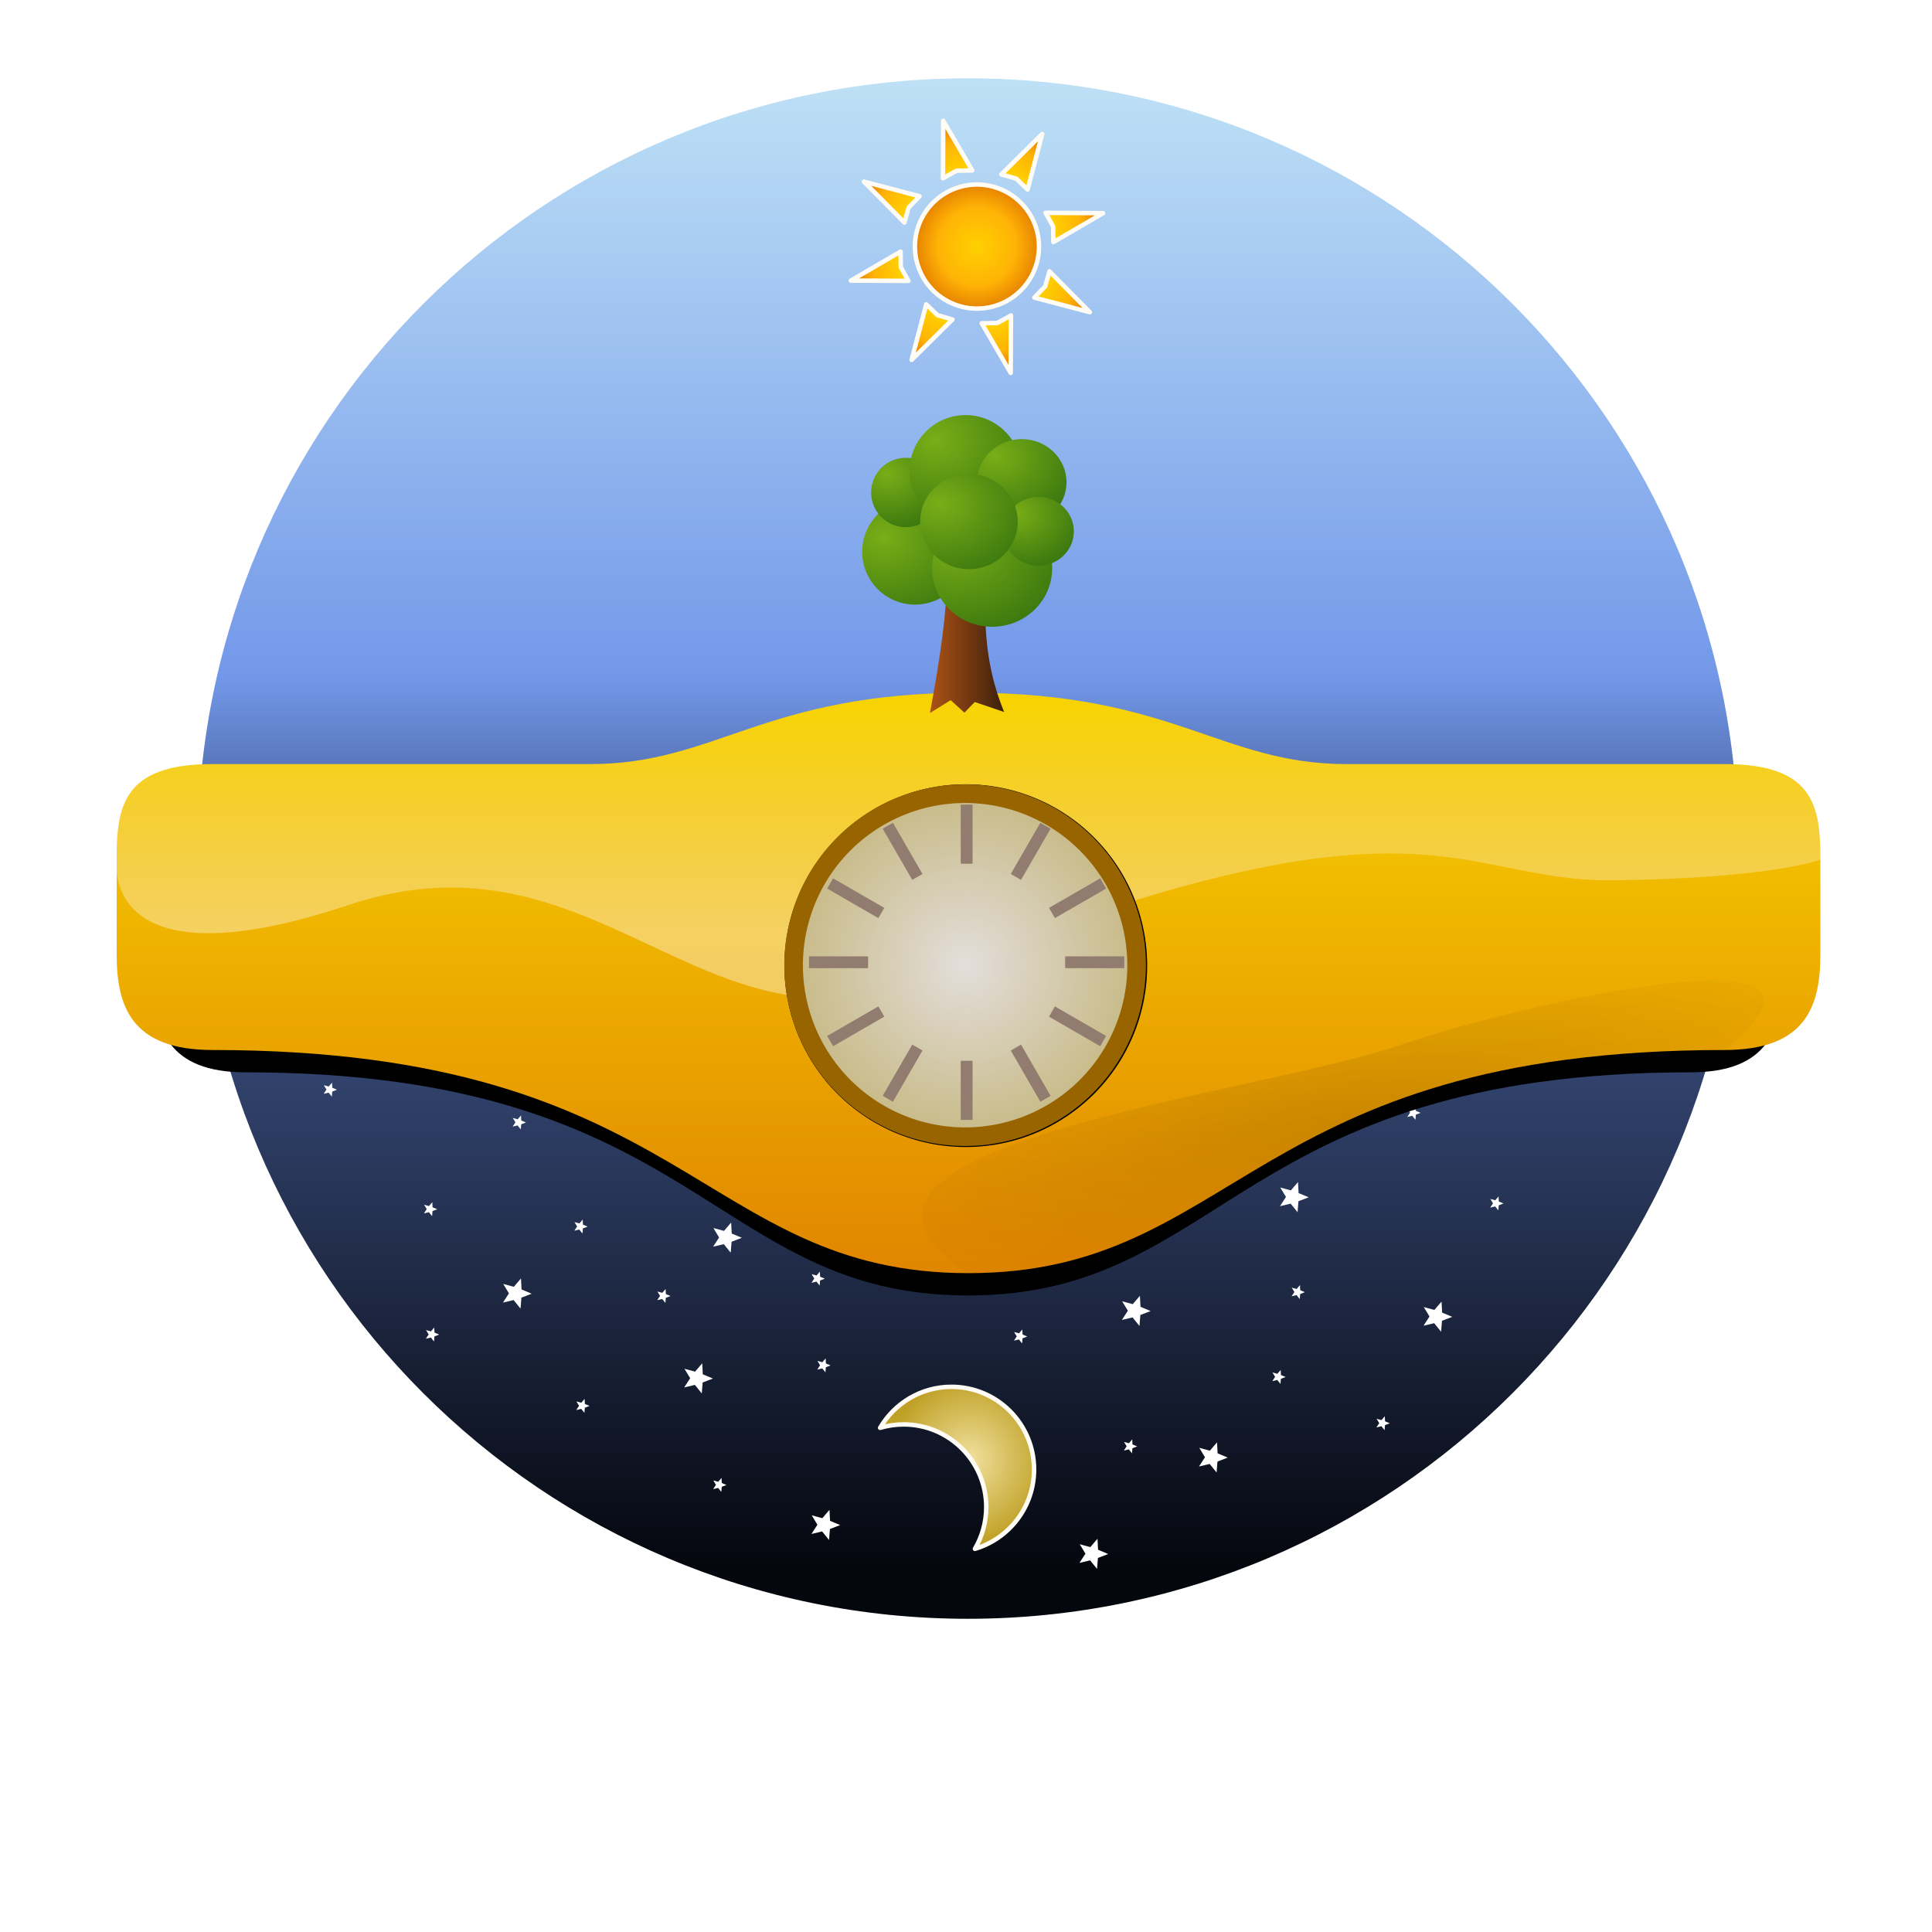 <?xml version="1.0" encoding="UTF-8" standalone="no"?>
<!-- Created with Inkscape (http://www.inkscape.org/) -->

<svg
   xmlns:dc="http://purl.org/dc/elements/1.1/"
   xmlns:cc="http://creativecommons.org/ns#"
   xmlns:rdf="http://www.w3.org/1999/02/22-rdf-syntax-ns#"
   xmlns:svg="http://www.w3.org/2000/svg"
   xmlns="http://www.w3.org/2000/svg"
   xmlns:xlink="http://www.w3.org/1999/xlink"
   xmlns:sodipodi="http://sodipodi.sourceforge.net/DTD/sodipodi-0.dtd"
   xmlns:inkscape="http://www.inkscape.org/namespaces/inkscape"
   width="100"
   height="100"
   id="svg2"
   sodipodi:version="0.32"
   inkscape:version="0.48.4 r9939"
   version="1.0"
   sodipodi:docname="clock-face.svg">
  <defs
     id="defs4">
    <linearGradient
       id="linearGradient2202">
      <stop
         style="stop-color:#a5adad;stop-opacity:1;"
         offset="0"
         id="stop2204" />
      <stop
         style="stop-color:#e8f4ed;stop-opacity:1;"
         offset="1"
         id="stop2206" />
    </linearGradient>
    <radialGradient
       inkscape:collect="always"
       xlink:href="#linearGradient3177"
       id="radialGradient3218"
       gradientUnits="userSpaceOnUse"
       gradientTransform="matrix(1.925,0.166,-0.136,1.587,-157.166,-95.983)"
       cx="186.249"
       cy="111.089"
       fx="186.249"
       fy="111.089"
       r="11.838" />
    <linearGradient
       id="linearGradient3177">
      <stop
         style="stop-color:#79ae17;stop-opacity:1;"
         offset="0"
         id="stop3179" />
      <stop
         style="stop-color:#3c790f;stop-opacity:1;"
         offset="1"
         id="stop3181" />
    </linearGradient>
    <radialGradient
       inkscape:collect="always"
       xlink:href="#linearGradient3177"
       id="radialGradient3220"
       gradientUnits="userSpaceOnUse"
       gradientTransform="matrix(1.925,0.166,-0.136,1.587,-157.166,-95.983)"
       cx="186.447"
       cy="109.186"
       fx="186.447"
       fy="109.186"
       r="11.838" />
    <linearGradient
       id="linearGradient4419">
      <stop
         style="stop-color:#79ae17;stop-opacity:1;"
         offset="0"
         id="stop4421" />
      <stop
         style="stop-color:#3c790f;stop-opacity:1;"
         offset="1"
         id="stop4423" />
    </linearGradient>
    <radialGradient
       inkscape:collect="always"
       xlink:href="#linearGradient3177"
       id="radialGradient3222"
       gradientUnits="userSpaceOnUse"
       gradientTransform="matrix(1.925,0.166,-0.136,1.587,-157.166,-95.983)"
       cx="186.382"
       cy="109.074"
       fx="186.382"
       fy="109.074"
       r="11.838" />
    <linearGradient
       id="linearGradient4426">
      <stop
         style="stop-color:#79ae17;stop-opacity:1;"
         offset="0"
         id="stop4428" />
      <stop
         style="stop-color:#3c790f;stop-opacity:1;"
         offset="1"
         id="stop4430" />
    </linearGradient>
    <radialGradient
       inkscape:collect="always"
       xlink:href="#linearGradient3177"
       id="radialGradient3224"
       gradientUnits="userSpaceOnUse"
       gradientTransform="matrix(1.925,0.166,-0.136,1.587,-157.166,-95.983)"
       cx="185.997"
       cy="108.736"
       fx="185.997"
       fy="108.736"
       r="11.838" />
    <linearGradient
       id="linearGradient4433">
      <stop
         style="stop-color:#79ae17;stop-opacity:1;"
         offset="0"
         id="stop4435" />
      <stop
         style="stop-color:#3c790f;stop-opacity:1;"
         offset="1"
         id="stop4437" />
    </linearGradient>
    <radialGradient
       inkscape:collect="always"
       xlink:href="#linearGradient3177"
       id="radialGradient3226"
       gradientUnits="userSpaceOnUse"
       gradientTransform="matrix(1.925,0.166,-0.136,1.587,-157.166,-95.983)"
       cx="185.859"
       cy="110.092"
       fx="185.859"
       fy="110.092"
       r="11.838" />
    <linearGradient
       id="linearGradient4440">
      <stop
         style="stop-color:#79ae17;stop-opacity:1;"
         offset="0"
         id="stop4442" />
      <stop
         style="stop-color:#3c790f;stop-opacity:1;"
         offset="1"
         id="stop4444" />
    </linearGradient>
    <radialGradient
       inkscape:collect="always"
       xlink:href="#linearGradient3177"
       id="radialGradient3228"
       gradientUnits="userSpaceOnUse"
       gradientTransform="matrix(1.925,0.166,-0.136,1.587,-157.166,-95.983)"
       cx="185.693"
       cy="109.384"
       fx="185.693"
       fy="109.384"
       r="11.838" />
    <linearGradient
       id="linearGradient4447">
      <stop
         style="stop-color:#79ae17;stop-opacity:1;"
         offset="0"
         id="stop4449" />
      <stop
         style="stop-color:#3c790f;stop-opacity:1;"
         offset="1"
         id="stop4451" />
    </linearGradient>
    <radialGradient
       inkscape:collect="always"
       xlink:href="#linearGradient3177"
       id="radialGradient3230"
       gradientUnits="userSpaceOnUse"
       gradientTransform="matrix(1.925,0.166,-0.136,1.587,-157.166,-95.983)"
       cx="186.201"
       cy="110.407"
       fx="186.201"
       fy="110.407"
       r="11.838" />
    <linearGradient
       id="linearGradient4454">
      <stop
         style="stop-color:#79ae17;stop-opacity:1;"
         offset="0"
         id="stop4456" />
      <stop
         style="stop-color:#3c790f;stop-opacity:1;"
         offset="1"
         id="stop4458" />
    </linearGradient>
    <linearGradient
       inkscape:collect="always"
       xlink:href="#linearGradient3232"
       id="linearGradient3238"
       x1="192.003"
       y1="120.366"
       x2="207.699"
       y2="120.366"
       gradientUnits="userSpaceOnUse"
       gradientTransform="translate(-154.04,-130.854)" />
    <linearGradient
       id="linearGradient3232">
      <stop
         style="stop-color:#a85015;stop-opacity:1;"
         offset="0"
         id="stop3234" />
      <stop
         style="stop-color:#3f210c;stop-opacity:1;"
         offset="1"
         id="stop3236" />
    </linearGradient>
    <linearGradient
       gradientTransform="translate(-154.04,-132.854)"
       inkscape:collect="always"
       xlink:href="#linearGradient3391"
       id="linearGradient3397"
       x1="201.72"
       y1="198.368"
       x2="201.72"
       y2="144.857"
       gradientUnits="userSpaceOnUse" />
    <linearGradient
       inkscape:collect="always"
       id="linearGradient3391">
      <stop
         style="stop-color:#ffffff;stop-opacity:1;"
         offset="0"
         id="stop3393" />
      <stop
         style="stop-color:#ffffff;stop-opacity:0;"
         offset="1"
         id="stop3395" />
    </linearGradient>
    <radialGradient
       inkscape:collect="always"
       xlink:href="#linearGradient3431"
       id="radialGradient3439"
       cx="283.626"
       cy="241.187"
       fx="283.626"
       fy="241.187"
       r="100.827"
       gradientTransform="matrix(1.158,-0.257,0.074,0.336,-216.74,100.16)"
       gradientUnits="userSpaceOnUse" />
    <linearGradient
       inkscape:collect="always"
       id="linearGradient3431">
      <stop
         style="stop-color:#000000;stop-opacity:1;"
         offset="0"
         id="stop3433" />
      <stop
         style="stop-color:#000000;stop-opacity:0;"
         offset="1"
         id="stop3435" />
    </linearGradient>
    <linearGradient
       gradientTransform="translate(-154.04,-132.854)"
       inkscape:collect="always"
       xlink:href="#linearGradient3450"
       id="linearGradient4121"
       gradientUnits="userSpaceOnUse"
       x1="200.222"
       y1="148.169"
       x2="200.222"
       y2="275.125" />
    <linearGradient
       id="linearGradient3450">
      <stop
         id="stop3452"
         offset="0"
         style="stop-color:#f7d200;stop-opacity:1;" />
      <stop
         style="stop-color:#e18500;stop-opacity:1;"
         offset="1"
         id="stop3454" />
    </linearGradient>
    <filter
       color-interpolation-filters="sRGB"
       inkscape:collect="always"
       x="-0.056"
       width="1.113"
       y="-0.165"
       height="1.331"
       id="filter3449">
      <feGaussianBlur
         inkscape:collect="always"
         stdDeviation="8.957"
         id="feGaussianBlur3451" />
    </filter>
    <linearGradient
       inkscape:collect="always"
       xlink:href="#linearGradient4169"
       id="linearGradient4396"
       gradientUnits="userSpaceOnUse"
       x1="325.555"
       y1="86.267"
       x2="325.555"
       y2="373.283" />
    <linearGradient
       id="linearGradient4169">
      <stop
         style="stop-color:#bde0f6;stop-opacity:1;"
         offset="0"
         id="stop4171" />
      <stop
         id="stop4177"
         offset="0.399"
         style="stop-color:#7398e9;stop-opacity:1;" />
      <stop
         style="stop-color:#47609c;stop-opacity:1;"
         offset="0.501"
         id="stop4179" />
      <stop
         style="stop-color:#05070e;stop-opacity:1;"
         offset="1"
         id="stop4173" />
    </linearGradient>
    <radialGradient
       inkscape:collect="always"
       xlink:href="#linearGradient3242"
       id="radialGradient4398"
       gradientUnits="userSpaceOnUse"
       cx="130.744"
       cy="119.534"
       fx="130.744"
       fy="119.534"
       r="23.307" />
    <linearGradient
       id="linearGradient3242">
      <stop
         style="stop-color:#ffd000;stop-opacity:1;"
         offset="0"
         id="stop3244" />
      <stop
         id="stop3250"
         offset="0.626"
         style="stop-color:#ffb306;stop-opacity:1;" />
      <stop
         style="stop-color:#e68200;stop-opacity:1;"
         offset="1"
         id="stop3246" />
    </linearGradient>
    <linearGradient
       inkscape:collect="always"
       xlink:href="#linearGradient3242"
       id="linearGradient4400"
       gradientUnits="userSpaceOnUse"
       gradientTransform="matrix(0.131,0.125,-0.131,0.125,205.987,21.827)"
       x1="175.73"
       y1="-7.939"
       x2="240.121"
       y2="-72.33" />
    <linearGradient
       id="linearGradient4490">
      <stop
         style="stop-color:#ffd000;stop-opacity:1;"
         offset="0"
         id="stop4492" />
      <stop
         id="stop4494"
         offset="0.626"
         style="stop-color:#ffb306;stop-opacity:1;" />
      <stop
         style="stop-color:#e68200;stop-opacity:1;"
         offset="1"
         id="stop4496" />
    </linearGradient>
    <linearGradient
       inkscape:collect="always"
       xlink:href="#linearGradient3242"
       id="linearGradient4402"
       gradientUnits="userSpaceOnUse"
       gradientTransform="matrix(0.125,-0.131,0.125,0.131,179.657,37.305)"
       x1="175.73"
       y1="-7.939"
       x2="240.121"
       y2="-72.33" />
    <linearGradient
       id="linearGradient4499">
      <stop
         style="stop-color:#ffd000;stop-opacity:1;"
         offset="0"
         id="stop4501" />
      <stop
         id="stop4503"
         offset="0.626"
         style="stop-color:#ffb306;stop-opacity:1;" />
      <stop
         style="stop-color:#e68200;stop-opacity:1;"
         offset="1"
         id="stop4505" />
    </linearGradient>
    <linearGradient
       inkscape:collect="always"
       xlink:href="#linearGradient3242"
       id="linearGradient4404"
       gradientUnits="userSpaceOnUse"
       gradientTransform="matrix(-0.131,-0.125,0.131,-0.125,195.135,63.634)"
       x1="175.73"
       y1="-7.939"
       x2="240.121"
       y2="-72.33" />
    <linearGradient
       id="linearGradient4508">
      <stop
         style="stop-color:#ffd000;stop-opacity:1;"
         offset="0"
         id="stop4510" />
      <stop
         id="stop4512"
         offset="0.626"
         style="stop-color:#ffb306;stop-opacity:1;" />
      <stop
         style="stop-color:#e68200;stop-opacity:1;"
         offset="1"
         id="stop4514" />
    </linearGradient>
    <linearGradient
       inkscape:collect="always"
       xlink:href="#linearGradient3242"
       id="linearGradient4406"
       gradientUnits="userSpaceOnUse"
       gradientTransform="matrix(-0.125,0.131,-0.125,-0.131,221.465,48.156)"
       x1="175.73"
       y1="-7.939"
       x2="240.121"
       y2="-72.33" />
    <linearGradient
       id="linearGradient4517">
      <stop
         style="stop-color:#ffd000;stop-opacity:1;"
         offset="0"
         id="stop4519" />
      <stop
         id="stop4521"
         offset="0.626"
         style="stop-color:#ffb306;stop-opacity:1;" />
      <stop
         style="stop-color:#e68200;stop-opacity:1;"
         offset="1"
         id="stop4523" />
    </linearGradient>
    <linearGradient
       inkscape:collect="always"
       xlink:href="#linearGradient3242"
       id="linearGradient4408"
       gradientUnits="userSpaceOnUse"
       gradientTransform="matrix(0.131,0.125,-0.131,0.125,205.987,21.827)"
       x1="175.73"
       y1="-7.939"
       x2="240.121"
       y2="-72.33" />
    <linearGradient
       id="linearGradient4526">
      <stop
         style="stop-color:#ffd000;stop-opacity:1;"
         offset="0"
         id="stop4528" />
      <stop
         id="stop4530"
         offset="0.626"
         style="stop-color:#ffb306;stop-opacity:1;" />
      <stop
         style="stop-color:#e68200;stop-opacity:1;"
         offset="1"
         id="stop4532" />
    </linearGradient>
    <linearGradient
       inkscape:collect="always"
       xlink:href="#linearGradient3242"
       id="linearGradient4410"
       gradientUnits="userSpaceOnUse"
       gradientTransform="matrix(0.125,-0.131,0.125,0.131,179.657,37.305)"
       x1="175.73"
       y1="-7.939"
       x2="240.121"
       y2="-72.33" />
    <linearGradient
       id="linearGradient4535">
      <stop
         style="stop-color:#ffd000;stop-opacity:1;"
         offset="0"
         id="stop4537" />
      <stop
         id="stop4539"
         offset="0.626"
         style="stop-color:#ffb306;stop-opacity:1;" />
      <stop
         style="stop-color:#e68200;stop-opacity:1;"
         offset="1"
         id="stop4541" />
    </linearGradient>
    <linearGradient
       inkscape:collect="always"
       xlink:href="#linearGradient3242"
       id="linearGradient4412"
       gradientUnits="userSpaceOnUse"
       gradientTransform="matrix(-0.131,-0.125,0.131,-0.125,195.135,63.634)"
       x1="175.73"
       y1="-7.939"
       x2="240.121"
       y2="-72.33" />
    <linearGradient
       id="linearGradient4544">
      <stop
         style="stop-color:#ffd000;stop-opacity:1;"
         offset="0"
         id="stop4546" />
      <stop
         id="stop4548"
         offset="0.626"
         style="stop-color:#ffb306;stop-opacity:1;" />
      <stop
         style="stop-color:#e68200;stop-opacity:1;"
         offset="1"
         id="stop4550" />
    </linearGradient>
    <linearGradient
       inkscape:collect="always"
       xlink:href="#linearGradient3242"
       id="linearGradient4414"
       gradientUnits="userSpaceOnUse"
       gradientTransform="matrix(-0.125,0.131,-0.125,-0.131,221.465,48.156)"
       x1="175.73"
       y1="-7.939"
       x2="240.121"
       y2="-72.33" />
    <linearGradient
       id="linearGradient4553">
      <stop
         style="stop-color:#ffd000;stop-opacity:1;"
         offset="0"
         id="stop4555" />
      <stop
         id="stop4557"
         offset="0.626"
         style="stop-color:#ffb306;stop-opacity:1;" />
      <stop
         style="stop-color:#e68200;stop-opacity:1;"
         offset="1"
         id="stop4559" />
    </linearGradient>
    <radialGradient
       inkscape:collect="always"
       xlink:href="#linearGradient3333"
       id="radialGradient4416"
       gradientUnits="userSpaceOnUse"
       gradientTransform="matrix(0.766,0,0,0.805,106.117,-35.252)"
       cx="122.417"
       cy="97.284"
       fx="122.417"
       fy="97.284"
       r="23.031" />
    <linearGradient
       id="linearGradient3333">
      <stop
         style="stop-color:#f1e19e;stop-opacity:1;"
         offset="0"
         id="stop3335" />
      <stop
         style="stop-color:#c0a127;stop-opacity:1;"
         offset="1"
         id="stop3337" />
    </linearGradient>
    <radialGradient
       inkscape:collect="always"
       xlink:href="#linearGradient4616"
       id="radialGradient4622"
       cx="250.81"
       cy="164.666"
       fx="250.81"
       fy="164.666"
       r="51.017"
       gradientUnits="userSpaceOnUse" />
    <linearGradient
       id="linearGradient4616">
      <stop
         style="stop-color:#e3dedb;stop-opacity:1;"
         offset="0"
         id="stop4618" />
      <stop
         style="stop-color:#c8ba87;stop-opacity:1;"
         offset="1"
         id="stop4620" />
    </linearGradient>
    <filter
       color-interpolation-filters="sRGB"
       inkscape:collect="always"
       id="filter4642">
      <feGaussianBlur
         inkscape:collect="always"
         stdDeviation="3.518"
         id="feGaussianBlur4644" />
    </filter>
    <radialGradient
       inkscape:collect="always"
       xlink:href="#linearGradient4616"
       id="radialGradient3518"
       gradientUnits="userSpaceOnUse"
       cx="250.81"
       cy="164.666"
       fx="250.81"
       fy="164.666"
       r="51.017" />
  </defs>
  <sodipodi:namedview
     id="base"
     pagecolor="#ffffff"
     bordercolor="#666666"
     borderopacity="1.0"
     inkscape:pageopacity="0.0"
     inkscape:pageshadow="2"
     inkscape:zoom="4.3516472"
     inkscape:cx="36.605613"
     inkscape:cy="42.951543"
     inkscape:document-units="px"
     inkscape:current-layer="layer1"
     showguides="true"
     inkscape:guide-bbox="true"
     inkscape:window-width="1331"
     inkscape:window-height="836"
     inkscape:window-x="272"
     inkscape:window-y="71"
     showgrid="false"
     inkscape:window-maximized="0">
    <sodipodi:guide
       orientation="horizontal"
       position="50"
       id="guide1307" />
    <sodipodi:guide
       orientation="vertical"
       position="50"
       id="guide1309" />
    <sodipodi:guide
       orientation="horizontal"
       position="100"
       id="guide1311" />
    <sodipodi:guide
       orientation="vertical"
       position="0"
       id="guide1313" />
    <sodipodi:guide
       orientation="vertical"
       position="100"
       id="guide1315" />
    <sodipodi:guide
       orientation="horizontal"
       position="0"
       id="guide1317" />
    <sodipodi:guide
       orientation="horizontal"
       position="90.06"
       id="guide1319" />
    <sodipodi:guide
       orientation="vertical"
       position="10.04"
       id="guide1321" />
    <sodipodi:guide
       orientation="vertical"
       position="90.06"
       id="guide1323" />
    <sodipodi:guide
       orientation="horizontal"
       position="10.04"
       id="guide1325" />
  </sodipodi:namedview>
  <g
     inkscape:label="Ebene 1"
     inkscape:groupmode="layer"
     id="layer1">
    <g
       id="g3385"
       transform="matrix(0.231,0,0,0.231,39.514,33.055)">
      <g
         transform="matrix(-1,0,0,-1,245.96,227.146)"
         id="g4347"
         style="display:inline">
        <g
           id="g4217">
          <g
             transform="matrix(-1,0,0,-1,400,360)"
             id="g4181">
            <path
               sodipodi:type="arc"
               style="fill:url(#linearGradient4396);fill-opacity:1;fill-rule:nonzero;stroke:none"
               id="path2163"
               sodipodi:cx="324.59418"
               sodipodi:cy="234.07661"
               sodipodi:rx="149.42635"
               sodipodi:ry="149.42635"
               d="m 474.021,234.077 c 0,82.526 -66.9,149.426 -149.426,149.426 -82.526,0 -149.426,-66.9 -149.426,-149.426 0,-82.526 66.9,-149.426 149.426,-149.426 82.526,0 149.426,66.9 149.426,149.426 z"
               transform="matrix(1.155,0,0,1.155,-175.056,-90.467)" />
            <g
               id="g4137"
               transform="translate(2,0)">
              <path
                 transform="matrix(0.576,-0.154,0.154,0.576,106.171,-3.71)"
                 d="m 154.051,119.534 c 0,12.872 -10.435,23.307 -23.307,23.307 -12.872,0 -23.307,-10.435 -23.307,-23.307 0,-12.872 10.435,-23.307 23.307,-23.307 12.872,0 23.307,10.435 23.307,23.307 z"
                 sodipodi:ry="23.307436"
                 sodipodi:rx="23.307436"
                 sodipodi:cy="119.53385"
                 sodipodi:cx="130.74362"
                 id="path3240"
                 style="fill:url(#radialGradient4398);fill-opacity:1;fill-rule:nonzero;stroke:#fffcf6;stroke-width:1.676;stroke-linecap:round;stroke-linejoin:round;stroke-miterlimit:4;stroke-opacity:1;stroke-dasharray:none"
                 sodipodi:type="arc" />
              <g
                 transform="matrix(0.576,-0.154,0.154,0.576,77.788,51.347)"
                 id="g3299">
                <g
                   id="g3275">
                  <path
                     sodipodi:nodetypes="ccccc"
                     id="rect3252"
                     d="m 228.763,37.034 20.843,5.697 -20.843,5.697 1.422,-5.697 -1.422,-5.697 z"
                     style="fill:url(#linearGradient4400);fill-opacity:1;fill-rule:nonzero;stroke:#fffcf6;stroke-width:1.676;stroke-linecap:round;stroke-linejoin:round;stroke-miterlimit:4;stroke-opacity:1;stroke-dasharray:none"
                     inkscape:connector-curvature="0" />
                  <path
                     inkscape:transform-center-y="-38.623751"
                     style="fill:url(#linearGradient4402);fill-opacity:1;fill-rule:nonzero;stroke:#fffcf6;stroke-width:1.676;stroke-linecap:round;stroke-linejoin:round;stroke-miterlimit:4;stroke-opacity:1;stroke-dasharray:none"
                     d="m 194.864,14.528 5.697,-20.843 5.697,20.843 -5.697,-1.422 -5.697,1.422 z"
                     id="path3263"
                     sodipodi:nodetypes="ccccc"
                     inkscape:connector-curvature="0" />
                  <path
                     inkscape:transform-center-x="38.62375"
                     sodipodi:nodetypes="ccccc"
                     id="path3267"
                     d="m 172.359,48.427 -20.843,-5.697 20.843,-5.697 -1.422,5.697 1.422,5.697 z"
                     style="fill:url(#linearGradient4404);fill-opacity:1;fill-rule:nonzero;stroke:#fffcf6;stroke-width:1.676;stroke-linecap:round;stroke-linejoin:round;stroke-miterlimit:4;stroke-opacity:1;stroke-dasharray:none"
                     inkscape:connector-curvature="0" />
                  <path
                     inkscape:transform-center-y="38.62375"
                     style="fill:url(#linearGradient4406);fill-opacity:1;fill-rule:nonzero;stroke:#fffcf6;stroke-width:1.676;stroke-linecap:round;stroke-linejoin:round;stroke-miterlimit:4;stroke-opacity:1;stroke-dasharray:none"
                     d="m 206.258,70.932 -5.697,20.843 -5.697,-20.843 5.697,1.422 5.697,-1.422 z"
                     id="path3271"
                     sodipodi:nodetypes="ccccc"
                     inkscape:connector-curvature="0" />
                </g>
                <g
                   id="g3281"
                   transform="matrix(0.707,-0.707,0.707,0.707,28.528,154.333)">
                  <path
                     style="fill:url(#linearGradient4408);fill-opacity:1;fill-rule:nonzero;stroke:#fffcf6;stroke-width:1.676;stroke-linecap:round;stroke-linejoin:round;stroke-miterlimit:4;stroke-opacity:1;stroke-dasharray:none"
                     d="m 228.763,37.034 20.843,5.697 -20.843,5.697 1.422,-5.697 -1.422,-5.697 z"
                     id="path3283"
                     sodipodi:nodetypes="ccccc"
                     inkscape:connector-curvature="0" />
                  <path
                     sodipodi:nodetypes="ccccc"
                     id="path3285"
                     d="m 194.864,14.528 5.697,-20.843 5.697,20.843 -5.697,-1.422 -5.697,1.422 z"
                     style="fill:url(#linearGradient4410);fill-opacity:1;fill-rule:nonzero;stroke:#fffcf6;stroke-width:1.676;stroke-linecap:round;stroke-linejoin:round;stroke-miterlimit:4;stroke-opacity:1;stroke-dasharray:none"
                     inkscape:transform-center-y="-38.623751"
                     inkscape:connector-curvature="0" />
                  <path
                     style="fill:url(#linearGradient4412);fill-opacity:1;fill-rule:nonzero;stroke:#fffcf6;stroke-width:1.676;stroke-linecap:round;stroke-linejoin:round;stroke-miterlimit:4;stroke-opacity:1;stroke-dasharray:none"
                     d="m 172.359,48.427 -20.843,-5.697 20.843,-5.697 -1.422,5.697 1.422,5.697 z"
                     id="path3287"
                     sodipodi:nodetypes="ccccc"
                     inkscape:transform-center-x="38.62375"
                     inkscape:connector-curvature="0" />
                  <path
                     sodipodi:nodetypes="ccccc"
                     id="path3289"
                     d="m 206.258,70.932 -5.697,20.843 -5.697,-20.843 5.697,1.422 5.697,-1.422 z"
                     style="fill:url(#linearGradient4414);fill-opacity:1;fill-rule:nonzero;stroke:#fffcf6;stroke-width:1.676;stroke-linecap:round;stroke-linejoin:round;stroke-miterlimit:4;stroke-opacity:1;stroke-dasharray:none"
                     inkscape:transform-center-y="38.62375"
                     inkscape:connector-curvature="0" />
                </g>
              </g>
            </g>
          </g>
          <path
             id="path3325"
             d="m 198.567,23.193 c -7.661,2.272 -13.255,9.385 -13.255,17.783 0,10.229 8.293,18.525 18.519,18.525 6.816,0 12.766,-3.702 15.982,-9.191 -1.664,0.491 -3.441,0.766 -5.264,0.766 -10.226,0 -18.519,-8.296 -18.519,-18.525 0,-3.41 0.928,-6.613 2.536,-9.358 z"
             style="fill:url(#radialGradient4416);fill-opacity:1;fill-rule:nonzero;stroke:#fffcf6;stroke-width:1;stroke-linecap:round;stroke-linejoin:round;stroke-miterlimit:4;stroke-opacity:1"
             inkscape:connector-curvature="0" />
        </g>
        <g
           id="g4316">
          <path
             transform="matrix(0.564,0,0,0.566,41.333,32.651)"
             d="m 100.455,79 -4.211,-1.132 -2.843,3.306 -0.224,-4.355 -4.023,-1.682 4.072,-1.559 0.356,-4.346 2.741,3.391 4.243,-1.004 -2.378,3.655 z"
             inkscape:randomized="0"
             inkscape:rounded="0"
             inkscape:flatsided="false"
             sodipodi:arg2="1.2718196"
             sodipodi:arg1="0.64350111"
             sodipodi:r2="2.756881"
             sodipodi:r1="6.2784176"
             sodipodi:cy="75.232651"
             sodipodi:cx="95.431946"
             sodipodi:sides="5"
             id="path4235"
             style="fill:#ffffff;fill-opacity:1;fill-rule:nonzero;stroke:none"
             sodipodi:type="star" />
          <path
             sodipodi:type="star"
             style="fill:#ffffff;fill-opacity:1;fill-rule:nonzero;stroke:none"
             id="path4237"
             sodipodi:sides="5"
             sodipodi:cx="95.431946"
             sodipodi:cy="75.232651"
             sodipodi:r1="6.2784176"
             sodipodi:r2="2.756881"
             sodipodi:arg1="0.64350111"
             sodipodi:arg2="1.2718196"
             inkscape:flatsided="false"
             inkscape:rounded="0"
             inkscape:randomized="0"
             d="m 100.455,79 -4.211,-1.132 -2.843,3.306 -0.224,-4.355 -4.023,-1.682 4.072,-1.559 0.356,-4.346 2.741,3.391 4.243,-1.004 -2.378,3.655 z"
             transform="matrix(0.564,0,0,0.566,91.639,1.113)" />
          <path
             transform="matrix(0.564,0,0,0.566,108.92,33.947)"
             d="m 100.455,79 -4.211,-1.132 -2.843,3.306 -0.224,-4.355 -4.023,-1.682 4.072,-1.559 0.356,-4.346 2.741,3.391 4.243,-1.004 -2.378,3.655 z"
             inkscape:randomized="0"
             inkscape:rounded="0"
             inkscape:flatsided="false"
             sodipodi:arg2="1.2718196"
             sodipodi:arg1="0.64350111"
             sodipodi:r2="2.756881"
             sodipodi:r1="6.2784176"
             sodipodi:cy="75.232651"
             sodipodi:cx="95.431946"
             sodipodi:sides="5"
             id="path4239"
             style="fill:#ffffff;fill-opacity:1;fill-rule:nonzero;stroke:none"
             sodipodi:type="star" />
          <path
             sodipodi:type="star"
             style="fill:#ffffff;fill-opacity:1;fill-rule:nonzero;stroke:none"
             id="path4241"
             sodipodi:sides="5"
             sodipodi:cx="95.431946"
             sodipodi:cy="75.232651"
             sodipodi:r1="6.2784176"
             sodipodi:r2="2.756881"
             sodipodi:arg1="0.64350111"
             sodipodi:arg2="1.2718196"
             inkscape:flatsided="false"
             inkscape:rounded="0"
             inkscape:randomized="0"
             d="m 100.455,79 -4.211,-1.132 -2.843,3.306 -0.224,-4.355 -4.023,-1.682 4.072,-1.559 0.356,-4.346 2.741,3.391 4.243,-1.004 -2.378,3.655 z"
             transform="matrix(0.564,0,0,0.566,206.992,18.826)" />
          <path
             transform="matrix(0.564,0,0,0.566,178.477,-14.008)"
             d="m 100.455,79 -4.211,-1.132 -2.843,3.306 -0.224,-4.355 -4.023,-1.682 4.072,-1.559 0.356,-4.346 2.741,3.391 4.243,-1.004 -2.378,3.655 z"
             inkscape:randomized="0"
             inkscape:rounded="0"
             inkscape:flatsided="false"
             sodipodi:arg2="1.2718196"
             sodipodi:arg1="0.64350111"
             sodipodi:r2="2.756881"
             sodipodi:r1="6.2784176"
             sodipodi:cy="75.232651"
             sodipodi:cx="95.431946"
             sodipodi:sides="5"
             id="path4243"
             style="fill:#ffffff;fill-opacity:1;fill-rule:nonzero;stroke:none"
             sodipodi:type="star" />
          <path
             sodipodi:type="star"
             style="fill:#ffffff;fill-opacity:1;fill-rule:nonzero;stroke:none"
             id="path4245"
             sodipodi:sides="5"
             sodipodi:cx="95.431946"
             sodipodi:cy="75.232651"
             sodipodi:r1="6.2784176"
             sodipodi:r2="2.756881"
             sodipodi:arg1="0.64350111"
             sodipodi:arg2="1.2718196"
             inkscape:flatsided="false"
             inkscape:rounded="0"
             inkscape:randomized="0"
             d="m 100.455,79 -4.211,-1.132 -2.843,3.306 -0.224,-4.355 -4.023,-1.682 4.072,-1.559 0.356,-4.346 2.741,3.391 4.243,-1.004 -2.378,3.655 z"
             transform="matrix(0.564,0,0,0.566,200.511,50.364)" />
          <path
             transform="matrix(0.564,0,0,0.566,247.603,37.836)"
             d="m 100.455,79 -4.211,-1.132 -2.843,3.306 -0.224,-4.355 -4.023,-1.682 4.072,-1.559 0.356,-4.346 2.741,3.391 4.243,-1.004 -2.378,3.655 z"
             inkscape:randomized="0"
             inkscape:rounded="0"
             inkscape:flatsided="false"
             sodipodi:arg2="1.2718196"
             sodipodi:arg1="0.64350111"
             sodipodi:r2="2.756881"
             sodipodi:r1="6.2784176"
             sodipodi:cy="75.232651"
             sodipodi:cx="95.431946"
             sodipodi:sides="5"
             id="path4247"
             style="fill:#ffffff;fill-opacity:1;fill-rule:nonzero;stroke:none"
             sodipodi:type="star" />
          <path
             sodipodi:type="star"
             style="fill:#ffffff;fill-opacity:1;fill-rule:nonzero;stroke:none"
             id="path4249"
             sodipodi:sides="5"
             sodipodi:cx="95.431946"
             sodipodi:cy="75.232651"
             sodipodi:r1="6.2784176"
             sodipodi:r2="2.756881"
             sodipodi:arg1="0.64350111"
             sodipodi:arg2="1.2718196"
             inkscape:flatsided="false"
             inkscape:rounded="0"
             inkscape:randomized="0"
             d="m 100.455,79 -4.211,-1.132 -2.843,3.306 -0.224,-4.355 -4.023,-1.682 4.072,-1.559 0.356,-4.346 2.741,3.391 4.243,-1.004 -2.378,3.655 z"
             transform="matrix(0.564,0,0,0.566,73.493,59.437)" />
          <path
             transform="matrix(0.564,0,0,0.566,118.425,-20.489)"
             d="m 100.455,79 -4.211,-1.132 -2.843,3.306 -0.224,-4.355 -4.023,-1.682 4.072,-1.559 0.356,-4.346 2.741,3.391 4.243,-1.004 -2.378,3.655 z"
             inkscape:randomized="0"
             inkscape:rounded="0"
             inkscape:flatsided="false"
             sodipodi:arg2="1.2718196"
             sodipodi:arg1="0.64350111"
             sodipodi:r2="2.756881"
             sodipodi:r1="6.2784176"
             sodipodi:cy="75.232651"
             sodipodi:cx="95.431946"
             sodipodi:sides="5"
             id="path4251"
             style="fill:#ffffff;fill-opacity:1;fill-rule:nonzero;stroke:none"
             sodipodi:type="star" />
          <path
             sodipodi:type="star"
             style="fill:#ffffff;fill-opacity:1;fill-rule:nonzero;stroke:none"
             id="path4253"
             sodipodi:sides="5"
             sodipodi:cx="95.431946"
             sodipodi:cy="75.232651"
             sodipodi:r1="6.2784176"
             sodipodi:r2="2.756881"
             sodipodi:arg1="0.64350111"
             sodipodi:arg2="1.2718196"
             inkscape:flatsided="false"
             inkscape:rounded="0"
             inkscape:randomized="0"
             d="m 100.455,79 -4.211,-1.132 -2.843,3.306 -0.224,-4.355 -4.023,-1.682 4.072,-1.559 0.356,-4.346 2.741,3.391 4.243,-1.004 -2.378,3.655 z"
             transform="matrix(0.261,0,0,0.262,105.678,42.011)" />
          <path
             transform="matrix(0.261,0,0,0.262,138.945,26.458)"
             d="m 100.455,79 -4.211,-1.132 -2.843,3.306 -0.224,-4.355 -4.023,-1.682 4.072,-1.559 0.356,-4.346 2.741,3.391 4.243,-1.004 -2.378,3.655 z"
             inkscape:randomized="0"
             inkscape:rounded="0"
             inkscape:flatsided="false"
             sodipodi:arg2="1.2718196"
             sodipodi:arg1="0.64350111"
             sodipodi:r2="2.756881"
             sodipodi:r1="6.2784176"
             sodipodi:cy="75.232651"
             sodipodi:cx="95.431946"
             sodipodi:sides="5"
             id="path4255"
             style="fill:#ffffff;fill-opacity:1;fill-rule:nonzero;stroke:none"
             sodipodi:type="star" />
          <path
             sodipodi:type="star"
             style="fill:#ffffff;fill-opacity:1;fill-rule:nonzero;stroke:none"
             id="path4257"
             sodipodi:sides="5"
             sodipodi:cx="95.431946"
             sodipodi:cy="75.232651"
             sodipodi:r1="6.2784176"
             sodipodi:r2="2.756881"
             sodipodi:arg1="0.64350111"
             sodipodi:arg2="1.2718196"
             inkscape:flatsided="false"
             inkscape:rounded="0"
             inkscape:randomized="0"
             d="m 100.455,79 -4.211,-1.132 -2.843,3.306 -0.224,-4.355 -4.023,-1.682 4.072,-1.559 0.356,-4.346 2.741,3.391 4.243,-1.004 -2.378,3.655 z"
             transform="matrix(0.261,0,0,0.262,139.377,71.389)" />
          <path
             transform="matrix(0.261,0,0,0.262,101.358,61.021)"
             d="m 100.455,79 -4.211,-1.132 -2.843,3.306 -0.224,-4.355 -4.023,-1.682 4.072,-1.559 0.356,-4.346 2.741,3.391 4.243,-1.004 -2.378,3.655 z"
             inkscape:randomized="0"
             inkscape:rounded="0"
             inkscape:flatsided="false"
             sodipodi:arg2="1.2718196"
             sodipodi:arg1="0.64350111"
             sodipodi:r2="2.756881"
             sodipodi:r1="6.2784176"
             sodipodi:cy="75.232651"
             sodipodi:cx="95.431946"
             sodipodi:sides="5"
             id="path4259"
             style="fill:#ffffff;fill-opacity:1;fill-rule:nonzero;stroke:none"
             sodipodi:type="star" />
          <path
             sodipodi:type="star"
             style="fill:#ffffff;fill-opacity:1;fill-rule:nonzero;stroke:none"
             id="path4261"
             sodipodi:sides="5"
             sodipodi:cx="95.431946"
             sodipodi:cy="75.232651"
             sodipodi:r1="6.2784176"
             sodipodi:r2="2.756881"
             sodipodi:arg1="0.64350111"
             sodipodi:arg2="1.2718196"
             inkscape:flatsided="false"
             inkscape:rounded="0"
             inkscape:randomized="0"
             d="m 100.455,79 -4.211,-1.132 -2.843,3.306 -0.224,-4.355 -4.023,-1.682 4.072,-1.559 0.356,-4.346 2.741,3.391 4.243,-1.004 -2.378,3.655 z"
             transform="matrix(0.261,0,0,0.262,56.858,80.894)" />
          <path
             transform="matrix(0.261,0,0,0.262,82.348,31.642)"
             d="m 100.455,79 -4.211,-1.132 -2.843,3.306 -0.224,-4.355 -4.023,-1.682 4.072,-1.559 0.356,-4.346 2.741,3.391 4.243,-1.004 -2.378,3.655 z"
             inkscape:randomized="0"
             inkscape:rounded="0"
             inkscape:flatsided="false"
             sodipodi:arg2="1.2718196"
             sodipodi:arg1="0.64350111"
             sodipodi:r2="2.756881"
             sodipodi:r1="6.2784176"
             sodipodi:cy="75.232651"
             sodipodi:cx="95.431946"
             sodipodi:sides="5"
             id="path4263"
             style="fill:#ffffff;fill-opacity:1;fill-rule:nonzero;stroke:none"
             sodipodi:type="star" />
          <path
             sodipodi:type="star"
             style="fill:#ffffff;fill-opacity:1;fill-rule:nonzero;stroke:none"
             id="path4265"
             sodipodi:sides="5"
             sodipodi:cx="95.431946"
             sodipodi:cy="75.232651"
             sodipodi:r1="6.2784176"
             sodipodi:r2="2.756881"
             sodipodi:arg1="0.64350111"
             sodipodi:arg2="1.2718196"
             inkscape:flatsided="false"
             inkscape:rounded="0"
             inkscape:randomized="0"
             d="m 100.455,79 -4.211,-1.132 -2.843,3.306 -0.224,-4.355 -4.023,-1.682 4.072,-1.559 0.356,-4.346 2.741,3.391 4.243,-1.004 -2.378,3.655 z"
             transform="matrix(0.261,0,0,0.262,163.57,51.084)" />
          <path
             transform="matrix(0.261,0,0,0.262,230.968,17.817)"
             d="m 100.455,79 -4.211,-1.132 -2.843,3.306 -0.224,-4.355 -4.023,-1.682 4.072,-1.559 0.356,-4.346 2.741,3.391 4.243,-1.004 -2.378,3.655 z"
             inkscape:randomized="0"
             inkscape:rounded="0"
             inkscape:flatsided="false"
             sodipodi:arg2="1.2718196"
             sodipodi:arg1="0.64350111"
             sodipodi:r2="2.756881"
             sodipodi:r1="6.2784176"
             sodipodi:cy="75.232651"
             sodipodi:cx="95.431946"
             sodipodi:sides="5"
             id="path4267"
             style="fill:#ffffff;fill-opacity:1;fill-rule:nonzero;stroke:none"
             sodipodi:type="star" />
          <path
             sodipodi:type="star"
             style="fill:#ffffff;fill-opacity:1;fill-rule:nonzero;stroke:none"
             id="path4269"
             sodipodi:sides="5"
             sodipodi:cx="95.431946"
             sodipodi:cy="75.232651"
             sodipodi:r1="6.2784176"
             sodipodi:r2="2.756881"
             sodipodi:arg1="0.64350111"
             sodipodi:arg2="1.2718196"
             inkscape:flatsided="false"
             inkscape:rounded="0"
             inkscape:randomized="0"
             d="m 100.455,79 -4.211,-1.132 -2.843,3.306 -0.224,-4.355 -4.023,-1.682 4.072,-1.559 0.356,-4.346 2.741,3.391 4.243,-1.004 -2.378,3.655 z"
             transform="matrix(0.261,0,0,0.262,207.638,44.603)" />
          <path
             transform="matrix(0.261,0,0,0.262,208.934,64.045)"
             d="m 100.455,79 -4.211,-1.132 -2.843,3.306 -0.224,-4.355 -4.023,-1.682 4.072,-1.559 0.356,-4.346 2.741,3.391 4.243,-1.004 -2.378,3.655 z"
             inkscape:randomized="0"
             inkscape:rounded="0"
             inkscape:flatsided="false"
             sodipodi:arg2="1.2718196"
             sodipodi:arg1="0.64350111"
             sodipodi:r2="2.756881"
             sodipodi:r1="6.2784176"
             sodipodi:cy="75.232651"
             sodipodi:cx="95.431946"
             sodipodi:sides="5"
             id="path4294"
             style="fill:#ffffff;fill-opacity:1;fill-rule:nonzero;stroke:none"
             sodipodi:type="star" />
          <path
             sodipodi:type="star"
             style="fill:#ffffff;fill-opacity:1;fill-rule:nonzero;stroke:none"
             id="path4296"
             sodipodi:sides="5"
             sodipodi:cx="95.431946"
             sodipodi:cy="75.232651"
             sodipodi:r1="6.2784176"
             sodipodi:r2="2.756881"
             sodipodi:arg1="0.64350111"
             sodipodi:arg2="1.2718196"
             inkscape:flatsided="false"
             inkscape:rounded="0"
             inkscape:randomized="0"
             d="m 100.455,79 -4.211,-1.132 -2.843,3.306 -0.224,-4.355 -4.023,-1.682 4.072,-1.559 0.356,-4.346 2.741,3.391 4.243,-1.004 -2.378,3.655 z"
             transform="matrix(0.261,0,0,0.262,243.497,60.156)" />
          <path
             transform="matrix(0.261,0,0,0.262,261.642,35.531)"
             d="m 100.455,79 -4.211,-1.132 -2.843,3.306 -0.224,-4.355 -4.023,-1.682 4.072,-1.559 0.356,-4.346 2.741,3.391 4.243,-1.004 -2.378,3.655 z"
             inkscape:randomized="0"
             inkscape:rounded="0"
             inkscape:flatsided="false"
             sodipodi:arg2="1.2718196"
             sodipodi:arg1="0.64350111"
             sodipodi:r2="2.756881"
             sodipodi:r1="6.2784176"
             sodipodi:cy="75.232651"
             sodipodi:cx="95.431946"
             sodipodi:sides="5"
             id="path4298"
             style="fill:#ffffff;fill-opacity:1;fill-rule:nonzero;stroke:none"
             sodipodi:type="star" />
          <path
             sodipodi:type="star"
             style="fill:#ffffff;fill-opacity:1;fill-rule:nonzero;stroke:none"
             id="path4300"
             sodipodi:sides="5"
             sodipodi:cx="95.431946"
             sodipodi:cy="75.232651"
             sodipodi:r1="6.2784176"
             sodipodi:r2="2.756881"
             sodipodi:arg1="0.64350111"
             sodipodi:arg2="1.2718196"
             inkscape:flatsided="false"
             inkscape:rounded="0"
             inkscape:randomized="0"
             d="m 100.455,79 -4.211,-1.132 -2.843,3.306 -0.224,-4.355 -4.023,-1.682 4.072,-1.559 0.356,-4.346 2.741,3.391 4.243,-1.004 -2.378,3.655 z"
             transform="matrix(0.261,0,0,0.262,262.074,75.71)" />
          <path
             transform="matrix(0.261,0,0,0.262,295.773,79.598)"
             d="m 100.455,79 -4.211,-1.132 -2.843,3.306 -0.224,-4.355 -4.023,-1.682 4.072,-1.559 0.356,-4.346 2.741,3.391 4.243,-1.004 -2.378,3.655 z"
             inkscape:randomized="0"
             inkscape:rounded="0"
             inkscape:flatsided="false"
             sodipodi:arg2="1.2718196"
             sodipodi:arg1="0.64350111"
             sodipodi:r2="2.756881"
             sodipodi:r1="6.2784176"
             sodipodi:cy="75.232651"
             sodipodi:cx="95.431946"
             sodipodi:sides="5"
             id="path4302"
             style="fill:#ffffff;fill-opacity:1;fill-rule:nonzero;stroke:none"
             sodipodi:type="star" />
          <path
             sodipodi:type="star"
             style="fill:#ffffff;fill-opacity:1;fill-rule:nonzero;stroke:none"
             id="path4304"
             sodipodi:sides="5"
             sodipodi:cx="95.431946"
             sodipodi:cy="75.232651"
             sodipodi:r1="6.2784176"
             sodipodi:r2="2.756881"
             sodipodi:arg1="0.64350111"
             sodipodi:arg2="1.2718196"
             inkscape:flatsided="false"
             inkscape:rounded="0"
             inkscape:randomized="0"
             d="m 100.455,79 -4.211,-1.132 -2.843,3.306 -0.224,-4.355 -4.023,-1.682 4.072,-1.559 0.356,-4.346 2.741,3.391 4.243,-1.004 -2.378,3.655 z"
             transform="matrix(0.261,0,0,0.262,275.899,99.039)" />
          <path
             transform="matrix(0.261,0,0,0.262,252.137,102.064)"
             d="m 100.455,79 -4.211,-1.132 -2.843,3.306 -0.224,-4.355 -4.023,-1.682 4.072,-1.559 0.356,-4.346 2.741,3.391 4.243,-1.004 -2.378,3.655 z"
             inkscape:randomized="0"
             inkscape:rounded="0"
             inkscape:flatsided="false"
             sodipodi:arg2="1.2718196"
             sodipodi:arg1="0.64350111"
             sodipodi:r2="2.756881"
             sodipodi:r1="6.2784176"
             sodipodi:cy="75.232651"
             sodipodi:cx="95.431946"
             sodipodi:sides="5"
             id="path4306"
             style="fill:#ffffff;fill-opacity:1;fill-rule:nonzero;stroke:none"
             sodipodi:type="star" />
          <path
             sodipodi:type="star"
             style="fill:#ffffff;fill-opacity:1;fill-rule:nonzero;stroke:none"
             id="path4308"
             sodipodi:sides="5"
             sodipodi:cx="95.431946"
             sodipodi:cy="75.232651"
             sodipodi:r1="6.2784176"
             sodipodi:r2="2.756881"
             sodipodi:arg1="0.64350111"
             sodipodi:arg2="1.2718196"
             inkscape:flatsided="false"
             inkscape:rounded="0"
             inkscape:randomized="0"
             d="m 100.455,79 -4.211,-1.132 -2.843,3.306 -0.224,-4.355 -4.023,-1.682 4.072,-1.559 0.356,-4.346 2.741,3.391 4.243,-1.004 -2.378,3.655 z"
             transform="matrix(0.261,0,0,0.262,134.192,101.632)" />
          <path
             transform="matrix(0.261,0,0,0.262,75.436,101.2)"
             d="m 100.455,79 -4.211,-1.132 -2.843,3.306 -0.224,-4.355 -4.023,-1.682 4.072,-1.559 0.356,-4.346 2.741,3.391 4.243,-1.004 -2.378,3.655 z"
             inkscape:randomized="0"
             inkscape:rounded="0"
             inkscape:flatsided="false"
             sodipodi:arg2="1.2718196"
             sodipodi:arg1="0.64350111"
             sodipodi:r2="2.756881"
             sodipodi:r1="6.2784176"
             sodipodi:cy="75.232651"
             sodipodi:cx="95.431946"
             sodipodi:sides="5"
             id="path4310"
             style="fill:#ffffff;fill-opacity:1;fill-rule:nonzero;stroke:none"
             sodipodi:type="star" />
          <path
             sodipodi:type="star"
             style="fill:#ffffff;fill-opacity:1;fill-rule:nonzero;stroke:none"
             id="path4312"
             sodipodi:sides="5"
             sodipodi:cx="95.431946"
             sodipodi:cy="75.232651"
             sodipodi:r1="6.2784176"
             sodipodi:r2="2.756881"
             sodipodi:arg1="0.64350111"
             sodipodi:arg2="1.2718196"
             inkscape:flatsided="false"
             inkscape:rounded="0"
             inkscape:randomized="0"
             d="m 100.455,79 -4.211,-1.132 -2.843,3.306 -0.224,-4.355 -4.023,-1.682 4.072,-1.559 0.356,-4.346 2.741,3.391 4.243,-1.004 -2.378,3.655 z"
             transform="matrix(0.261,0,0,0.262,318.238,106.384)" />
          <path
             transform="matrix(0.261,0,0,0.262,295.341,51.516)"
             d="m 100.455,79 -4.211,-1.132 -2.843,3.306 -0.224,-4.355 -4.023,-1.682 4.072,-1.559 0.356,-4.346 2.741,3.391 4.243,-1.004 -2.378,3.655 z"
             inkscape:randomized="0"
             inkscape:rounded="0"
             inkscape:flatsided="false"
             sodipodi:arg2="1.2718196"
             sodipodi:arg1="0.64350111"
             sodipodi:r2="2.756881"
             sodipodi:r1="6.2784176"
             sodipodi:cy="75.232651"
             sodipodi:cx="95.431946"
             sodipodi:sides="5"
             id="path4314"
             style="fill:#ffffff;fill-opacity:1;fill-rule:nonzero;stroke:none"
             sodipodi:type="star" />
        </g>
      </g>
      <path
         inkscape:connector-curvature="0"
         transform="matrix(0.956,0,0,1,-145.331,-132.854)"
         style="fill:#000000;fill-opacity:1;fill-rule:nonzero;stroke:none;display:inline;filter:url(#filter3449)"
         d="m 200,149.969 c -45.899,0 -56.504,16 -84.75,16 -28.246,0 -64.671,0 -84.719,0 -20.048,0 -21.406,9.556 -21.406,21.406 l 0,21.25 c 0,11.85 3.465,21.371 21.406,21.406 106.546,0 109.188,50 169.469,50 60.281,0 62.923,-50 169.469,-50 17.941,-0.035 21.406,-9.556 21.406,-21.406 l 0,-21.25 c 0,-11.85 -1.358,-21.406 -21.406,-21.406 -20.048,0 -56.473,0 -84.719,0 -28.246,0 -38.851,-16 -84.75,-16 z"
         id="path3399" />
      <path
         inkscape:connector-curvature="0"
         id="rect2160"
         d="m 45.96,12.115 c -45.899,0 -56.504,16 -84.75,16 -28.246,0 -64.671,0 -84.719,0 -20.048,0 -21.406,9.556 -21.406,21.406 l 0,21.25 c 0,11.85 3.465,21.371 21.406,21.406 106.546,0 109.188,50 169.469,50 60.281,0 62.923,-50 169.469,-50 17.941,-0.035 21.406,-9.556 21.406,-21.406 l 0,-21.25 c 0,-11.85 -1.358,-21.406 -21.406,-21.406 -20.048,0 -56.473,0 -84.719,0 -28.246,0 -38.851,-16 -84.75,-16 z"
         style="fill:url(#linearGradient4121);fill-opacity:1;fill-rule:nonzero;stroke:none;display:inline" />
      <path
         inkscape:connector-curvature="0"
         sodipodi:nodetypes="ccsc"
         style="opacity:0.123;fill:url(#radialGradient3439);fill-opacity:1;fill-rule:nonzero;stroke:none;display:inline"
         d="m 45.96,142.178 c 60.281,0 62.923,-50 169.469,-50 35.752,-29.452 -48.262,-9.636 -72.326,-1.254 C 109.699,102.559 1.885,113.599 45.96,142.178 z"
         id="path3429" />
      <path
         inkscape:connector-curvature="0"
         sodipodi:nodetypes="cssczszcssc"
         style="opacity:0.384;fill:url(#linearGradient3397);fill-opacity:1;fill-rule:nonzero;stroke:none;display:inline"
         d="m 45.96,12.115 c -45.899,0 -56.504,16 -84.75,16 -28.246,0 -64.671,0 -84.719,0 -20.048,0 -21.406,9.556 -21.406,21.406 0,0 -4.212,28.918 51.951,10.167 55.539,-18.543 79.776,35.978 127.531,16.617 113.328,-45.943 120.072,-21.738 155.859,-22.159 35.787,-0.421 46.409,-4.626 46.409,-4.626 0,-11.85 -1.358,-21.406 -21.406,-21.406 -20.048,0 -56.473,0 -84.719,0 -28.246,0 -38.851,-16 -84.75,-16 z"
         id="path2420" />
      <path
         inkscape:connector-curvature="0"
         sodipodi:nodetypes="cccccccc"
         id="rect2191"
         d="m 37.963,-36.229 15.696,0 c -6.565,28.253 -3.871,42.527 0.28,52.674 l -6.586,-2.241 -2.313,2.382 -3.083,-2.802 -4.624,2.872 c 3.284,-18.2 6.517,-37.952 0.63,-52.884 z"
         style="fill:url(#linearGradient3238);fill-opacity:1;fill-rule:nonzero;stroke:none;display:inline" />
      <g
         transform="translate(-157.04,-136.854)"
         id="g3209"
         style="display:inline">
        <path
           sodipodi:type="arc"
           style="fill:url(#radialGradient3218);fill-opacity:1;fill-rule:nonzero;stroke:none"
           id="path2194"
           sodipodi:cx="193.25397"
           sodipodi:cy="114.59106"
           sodipodi:rx="11.837593"
           sodipodi:ry="11.837593"
           d="m 205.092,114.591 c 0,6.538 -5.3,11.838 -11.838,11.838 -6.538,0 -11.838,-5.3 -11.838,-11.838 0,-6.538 5.3,-11.838 11.838,-11.838 6.538,0 11.838,5.3 11.838,11.838 z"
           transform="translate(-2.241,2.802)" />
        <path
           transform="matrix(0.657,0,0,0.657,61.981,28.82)"
           d="m 205.092,114.591 c 0,6.538 -5.3,11.838 -11.838,11.838 -6.538,0 -11.838,-5.3 -11.838,-11.838 0,-6.538 5.3,-11.838 11.838,-11.838 6.538,0 11.838,5.3 11.838,11.838 z"
           sodipodi:ry="11.837593"
           sodipodi:rx="11.837593"
           sodipodi:cy="114.59106"
           sodipodi:cx="193.25397"
           id="path3185"
           style="fill:url(#radialGradient3220);fill-opacity:1;fill-rule:nonzero;stroke:none"
           sodipodi:type="arc" />
        <path
           sodipodi:type="arc"
           style="fill:url(#radialGradient3222);fill-opacity:1;fill-rule:nonzero;stroke:none"
           id="path3189"
           sodipodi:cx="193.25397"
           sodipodi:cy="114.59106"
           sodipodi:rx="11.837593"
           sodipodi:ry="11.837593"
           d="m 205.092,114.591 c 0,6.538 -5.3,11.838 -11.838,11.838 -6.538,0 -11.838,-5.3 -11.838,-11.838 0,-6.538 5.3,-11.838 11.838,-11.838 6.538,0 11.838,5.3 11.838,11.838 z"
           transform="matrix(1.059,0,0,1.059,-2.329,-22.05)" />
        <path
           transform="matrix(0.846,0,0,0.817,51.445,8.201)"
           d="m 205.092,114.591 c 0,6.538 -5.3,11.838 -11.838,11.838 -6.538,0 -11.838,-5.3 -11.838,-11.838 0,-6.538 5.3,-11.838 11.838,-11.838 6.538,0 11.838,5.3 11.838,11.838 z"
           sodipodi:ry="11.837593"
           sodipodi:rx="11.837593"
           sodipodi:cy="114.59106"
           sodipodi:cx="193.25397"
           id="path3193"
           style="fill:url(#radialGradient3224);fill-opacity:1;fill-rule:nonzero;stroke:none"
           sodipodi:type="arc" />
        <path
           sodipodi:type="arc"
           style="fill:url(#radialGradient3226);fill-opacity:1;fill-rule:nonzero;stroke:none"
           id="path3197"
           sodipodi:cx="193.25397"
           sodipodi:cy="114.59106"
           sodipodi:rx="11.837593"
           sodipodi:ry="11.837593"
           d="m 205.092,114.591 c 0,6.538 -5.3,11.838 -11.838,11.838 -6.538,0 -11.838,-5.3 -11.838,-11.838 0,-6.538 5.3,-11.838 11.838,-11.838 6.538,0 11.838,5.3 11.838,11.838 z"
           transform="matrix(1.136,0,0,1.107,-11.241,-5.761)" />
        <path
           transform="matrix(0.669,0,0,0.651,89.393,38.219)"
           d="m 205.092,114.591 c 0,6.538 -5.3,11.838 -11.838,11.838 -6.538,0 -11.838,-5.3 -11.838,-11.838 0,-6.538 5.3,-11.838 11.838,-11.838 6.538,0 11.838,5.3 11.838,11.838 z"
           sodipodi:ry="11.837593"
           sodipodi:rx="11.837593"
           sodipodi:cy="114.59106"
           sodipodi:cx="193.25397"
           id="path3201"
           style="fill:url(#radialGradient3228);fill-opacity:1;fill-rule:nonzero;stroke:none"
           sodipodi:type="arc" />
        <path
           sodipodi:type="arc"
           style="fill:url(#radialGradient3230);fill-opacity:1;fill-rule:nonzero;stroke:none"
           id="path3205"
           sodipodi:cx="193.25397"
           sodipodi:cy="114.59106"
           sodipodi:rx="11.837593"
           sodipodi:ry="11.837593"
           d="m 205.092,114.591 c 0,6.538 -5.3,11.838 -11.838,11.838 -6.538,0 -11.838,-5.3 -11.838,-11.838 0,-6.538 5.3,-11.838 11.838,-11.838 6.538,0 11.838,5.3 11.838,11.838 z"
           transform="matrix(0.924,0,0,0.9,24.531,7.5)" />
      </g>
    </g>
    <path
       transform="matrix(0.184,0,0,0.184,3.841,19.684)"
       d="m 301.828,164.666 a 51.017,51.017 0 1 1 -102.035,0 51.017,51.017 0 1 1 102.035,0 z"
       sodipodi:ry="51.017429"
       sodipodi:rx="51.017429"
       sodipodi:cy="164.66634"
       sodipodi:cx="250.81024"
       id="path4624"
       style="fill:#000000;fill-opacity:1;fill-rule:nonzero;stroke:none;display:inline;filter:url(#filter4642)"
       sodipodi:type="arc" />
    <path
       sodipodi:type="arc"
       style="fill:url(#radialGradient3518);fill-opacity:1;fill-rule:nonzero;stroke:#976400;stroke-width:5.535;stroke-linecap:round;stroke-linejoin:round;stroke-miterlimit:4;stroke-opacity:1;stroke-dasharray:none;display:inline"
       id="path4480"
       sodipodi:cx="250.81024"
       sodipodi:cy="164.66634"
       sodipodi:rx="51.017429"
       sodipodi:ry="51.017429"
       d="m 301.828,164.666 a 51.017,51.017 0 1 1 -102.035,0 51.017,51.017 0 1 1 102.035,0 z"
       transform="matrix(0.174,0,0,0.174,6.313,21.307)" />
    <g
       style="display:inline"
       id="g4552"
       transform="matrix(0.102,0,0,0.102,50.033,19.207)">
      <rect
         inkscape:transform-center-y="-65"
         y="220"
         x="-3"
         height="30"
         width="6"
         id="rect4528"
         style="fill:#917c6f;fill-opacity:1;fill-rule:nonzero;stroke:none" />
      <rect
         inkscape:transform-center-x="-32.500001"
         transform="matrix(0.866,0.5,-0.5,0.866,0,0)"
         style="fill:#917c6f;fill-opacity:1;fill-rule:nonzero;stroke:none"
         id="rect4530"
         width="6"
         height="30"
         x="147"
         y="179.808"
         inkscape:transform-center-y="-56.291655" />
      <rect
         inkscape:transform-center-y="-32.500008"
         y="70"
         x="256.808"
         height="30"
         width="6"
         id="rect4532"
         style="fill:#917c6f;fill-opacity:1;fill-rule:nonzero;stroke:none"
         transform="matrix(0.5,0.866,-0.866,0.5,0,0)"
         inkscape:transform-center-x="-56.291656" />
      <rect
         inkscape:transform-center-x="-65.000007"
         transform="matrix(0,1,-1,0,0,0)"
         style="fill:#917c6f;fill-opacity:1;fill-rule:nonzero;stroke:none"
         id="rect4534"
         width="6"
         height="30"
         x="297"
         y="-80" />
      <rect
         inkscape:transform-center-y="32.499996"
         y="-230"
         x="256.808"
         height="30"
         width="6"
         id="rect4536"
         style="fill:#917c6f;fill-opacity:1;fill-rule:nonzero;stroke:none"
         transform="matrix(-0.5,0.866,-0.866,-0.5,0,0)"
         inkscape:transform-center-x="-56.291652" />
      <rect
         inkscape:transform-center-x="-32.499998"
         transform="matrix(-0.866,0.5,-0.5,-0.866,0,0)"
         style="fill:#917c6f;fill-opacity:1;fill-rule:nonzero;stroke:none"
         id="rect4538"
         width="6"
         height="30"
         x="147"
         y="-339.808"
         inkscape:transform-center-y="56.291647" />
      <rect
         inkscape:transform-center-y="65"
         y="-380"
         x="-3"
         height="30"
         width="6"
         id="rect4540"
         style="fill:#917c6f;fill-opacity:1;fill-rule:nonzero;stroke:none"
         transform="scale(-1,-1)" />
      <rect
         inkscape:transform-center-x="32.499999"
         transform="matrix(-0.866,-0.5,0.5,-0.866,0,0)"
         style="fill:#917c6f;fill-opacity:1;fill-rule:nonzero;stroke:none"
         id="rect4542"
         width="6"
         height="30"
         x="-153"
         y="-339.808"
         inkscape:transform-center-y="56.291647" />
      <rect
         inkscape:transform-center-y="32.499996"
         y="-230"
         x="-262.808"
         height="30"
         width="6"
         id="rect4544"
         style="fill:#917c6f;fill-opacity:1;fill-rule:nonzero;stroke:none"
         transform="matrix(-0.5,-0.866,0.866,-0.5,0,0)"
         inkscape:transform-center-x="56.291653" />
      <rect
         inkscape:transform-center-x="65.000001"
         transform="matrix(0,-1,1,0,0,0)"
         style="fill:#917c6f;fill-opacity:1;fill-rule:nonzero;stroke:none"
         id="rect4546"
         width="6"
         height="30"
         x="-303"
         y="-80" />
      <rect
         inkscape:transform-center-y="-32.500004"
         y="70"
         x="-262.808"
         height="30"
         width="6"
         id="rect4548"
         style="fill:#917c6f;fill-opacity:1;fill-rule:nonzero;stroke:none"
         transform="matrix(0.5,-0.866,0.866,0.5,0,0)"
         inkscape:transform-center-x="56.291651" />
      <rect
         inkscape:transform-center-x="32.500003"
         transform="matrix(0.866,-0.5,0.5,0.866,0,0)"
         style="fill:#917c6f;fill-opacity:1;fill-rule:nonzero;stroke:none"
         id="rect4550"
         width="6"
         height="30"
         x="-153"
         y="179.808"
         inkscape:transform-center-y="-56.291655" />
    </g>
  </g>
</svg>
